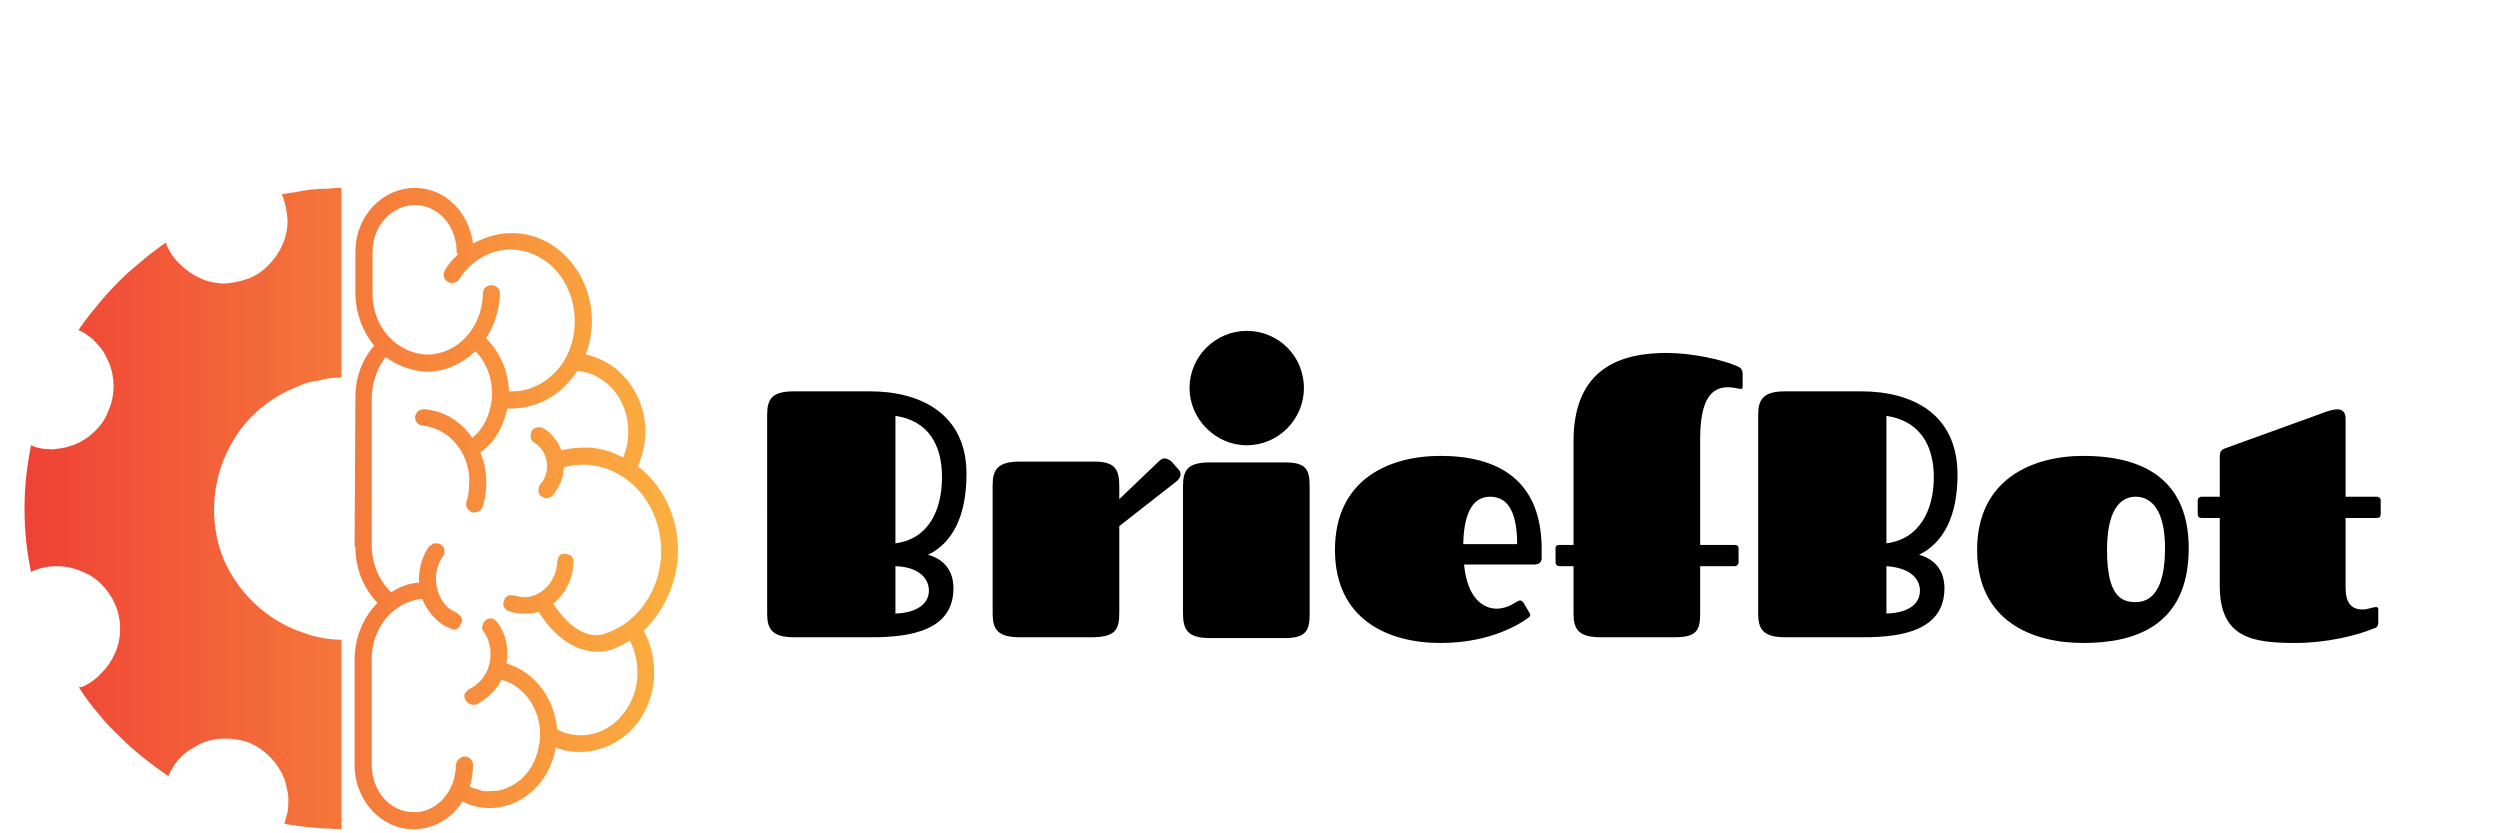 <svg version="1.2" xmlns="http://www.w3.org/2000/svg" viewBox="0 0 306 102" width="306" height="102">
	<title>logo-svg</title>
	<defs>
		<linearGradient id="g1" x2="1" gradientUnits="userSpaceOnUse" gradientTransform="matrix(80,0,0,78.491,3,23)">
			<stop offset="0" stop-color="#ef4136"/>
			<stop offset="1" stop-color="#fbb040"/>
		</linearGradient>
	</defs>
	<style>
		.s0 { fill: url(#g1) } 
		.s1 { fill: #000000 } 
	</style>
	<g id="SvgjsG10990">
		<path id="path6" fill-rule="evenodd" class="s0" d="m57.9 29.8q1.5-0.8 3-1.1c2.6-0.5 5.2 0.1 7.4 1.8 3.9 3.1 5.1 8.4 3.4 12.9 4.1 0.8 7.3 4.8 7.3 9.4 0 1.6-0.4 3-0.9 4.3 4.7 3.6 6.3 10.5 3.5 16.2-0.7 1.5-1.7 2.8-2.8 3.9 1.6 3 1.8 6.8 0 10.1-2.2 4-6.8 5.7-10.8 4.2q0 0.3-0.1 0.6c-1.1 4.8-5.6 7.8-10.1 6.5q-0.6-0.2-1.2-0.5c-1.3 2.1-3.5 3.4-6 3.4-3.9 0-7-3.4-7.2-7.5q0-0.1 0-0.1 0 0 0 0 0-0.1 0-0.1 0 0 0 0v-0.2q0 0 0 0 0 0 0 0 0 0 0 0 0 0 0 0 0 0 0 0v-12.7q0 0 0 0 0-0.1 0-0.1 0 0 0 0 0 0 0 0c0-2.8 1.1-5.3 2.8-7-1.7-1.8-2.7-4.2-2.7-6.8q0 0 0 0 0 0 0 0 0 0 0 0 0 0 0 0-0.1-0.1-0.1-0.1 0 0 0 0 0-0.1 0-0.1 0 0 0 0v-0.2q0 0 0 0 0 0 0 0 0 0 0 0 0 0 0 0 0 0 0 0l0.1-17.9q0 0 0 0 0 0 0-0.1 0 0 0 0 0 0 0 0c0-2.5 0.9-4.7 2.3-6.3-1.4-1.7-2.2-3.8-2.3-6.1q0 0 0 0 0 0 0 0 0 0 0 0 0 0 0 0 0 0 0-0.1 0 0 0 0 0 0 0-0.1 0 0 0 0v-5q0-0.1 0-0.1 0 0 0 0 0 0 0 0 0 0 0 0 0-0.1 0-0.1v-0.1q0 0 0 0 0 0 0 0 0 0 0-0.1 0 0 0 0c0.1-4.2 3.3-7.6 7.3-7.6 3.7 0 6.6 3 7.1 6.8zm-16.1 16.4q-0.7 0-1.5 0.1-0.7 0.1-1.4 0.3-0.8 0.1-1.5 0.3-0.7 0.3-1.4 0.6c-2 0.8-3.7 2-5.2 3.5-1.5 1.5-2.6 3.3-3.4 5.2-0.8 2-1.2 4.1-1.2 6.2 0 2.1 0.4 4.2 1.2 6.1q0.9 2.1 2.4 3.9 1.5 1.8 3.4 3.1 1.9 1.3 4.1 2 2.2 0.8 4.5 0.8v23.2q-0.8 0-1.7-0.1-0.9 0-1.8-0.1-0.9-0.1-1.8-0.2-0.9-0.1-1.7-0.3 0.2-0.7 0.4-1.4 0.1-0.7 0.1-1.5 0-0.7-0.2-1.4-0.1-0.7-0.4-1.4-0.6-1.4-1.7-2.5-1.1-1.1-2.5-1.7-1.4-0.5-2.9-0.5-1.6 0-3 0.6-0.6 0.3-1.2 0.7-0.7 0.4-1.2 0.9-0.5 0.5-0.9 1.1-0.4 0.6-0.7 1.3-1.6-1.1-3.1-2.3-1.5-1.2-2.9-2.6-1.4-1.3-2.6-2.8-1.3-1.5-2.3-3.1 0-0.1 0-0.1 0.1 0 0.1 0 0 0 0.1 0 0 0 0.1 0 1.4-0.6 2.4-1.7 1.1-1.1 1.7-2.5 0.6-1.4 0.6-2.9 0-1.6-0.6-3-0.6-1.4-1.7-2.5-1.1-1.1-2.5-1.6-1.4-0.6-3-0.6-1.5 0-2.9 0.6 0 0-0.1 0 0 0.1 0 0.1 0 0-0.1 0 0 0 0 0-0.4-1.9-0.6-3.8-0.2-2-0.2-3.9 0-2 0.2-3.9 0.2-1.9 0.6-3.9 0.6 0.3 1.3 0.4 0.7 0.1 1.4 0.1 0.7-0.1 1.4-0.2 0.7-0.2 1.3-0.4 1.4-0.6 2.5-1.7 1.1-1.1 1.6-2.5 0.6-1.4 0.6-2.9 0-1.6-0.6-3-0.3-0.6-0.6-1.2-0.4-0.6-0.9-1.1-0.4-0.5-1-0.9-0.5-0.4-1.2-0.7 1.1-1.6 2.3-3 1.2-1.5 2.6-2.9 1.3-1.3 2.8-2.5 1.4-1.2 3-2.3 0 0 0 0.1 0.1 0 0.1 0 0 0.1 0 0.1 0 0 0 0.1 0.6 1.4 1.7 2.4 1.1 1.1 2.5 1.7 1.4 0.6 2.9 0.6 1.5-0.1 2.9-0.6 1.5-0.6 2.5-1.7 1.1-1.1 1.7-2.5 0.6-1.4 0.6-2.9-0.1-1.6-0.6-3h-0.1q0 0 0-0.1 0 0 0 0 0 0 0-0.1 0 0-0.1 0 1-0.2 1.9-0.3 0.9-0.2 1.8-0.3 1-0.1 1.9-0.1 0.9-0.1 1.8-0.1c0 0 0 23.2 0 23.2zm3.8-15.4v0.5 4.4q0 0 0 0 0 0 0 0 0 0 0 0 0 0 0 0 0 0 0 0 0 0 0 0 0 0.1 0 0.1 0 0 0 0c-0.1 4.2 3 7.5 6.7 7.6 3.6 0 6.7-3.2 6.8-7.4 0-0.3 0.1-0.6 0.3-0.8 0.2-0.2 0.5-0.3 0.7-0.3 0.3 0 0.6 0.1 0.8 0.3 0.2 0.2 0.3 0.5 0.3 0.8-0.1 2-0.7 3.9-1.7 5.4 1.8 1.8 2.7 4.1 2.8 6.5q0.3 0 0.7 0c2.2-0.1 4.4-1.3 5.9-3.5 2.5-3.9 1.7-9.4-1.8-12.2-3.6-2.8-8.3-2-10.9 2-0.1 0.2-0.4 0.4-0.7 0.4-0.2 0.1-0.5 0-0.7-0.1-0.3-0.2-0.4-0.4-0.5-0.7 0-0.3 0-0.5 0.2-0.8q0.6-1 1.5-1.8 0 0 0-0.1 0 0 0-0.1-0.1 0-0.1-0.1 0 0 0 0c0-3.3-2.3-5.8-5.1-5.8-2.8 0-5.2 2.5-5.2 5.7zm6.6 14.7c-1.8-0.1-3.5-0.7-5-1.8-1 1.3-1.7 3.1-1.7 5.1q0 0 0 0 0 0 0 0 0 0 0 0 0 0 0 0v9 8.9c0 2.3 0.9 4.4 2.4 5.8 1-0.7 2.2-1.1 3.4-1.2-0.1-1.5 0.3-3.1 1.2-4.4q0.1-0.1 0.2-0.1 0.1-0.1 0.2-0.2 0.1 0 0.2-0.1 0.1 0 0.3 0 0.3 0 0.5 0.1 0.3 0.2 0.4 0.4 0.1 0.3 0.1 0.6 0 0.3-0.2 0.5c-1.4 2-1 4.9 0.8 6.4q0.5 0.3 0.9 0.5c0.3 0.2 0.5 0.4 0.6 0.6 0.1 0.3 0.1 0.6-0.1 0.8-0.1 0.3-0.3 0.5-0.5 0.6-0.3 0.1-0.6 0.1-0.8-0.1q-0.8-0.3-1.4-0.8c-0.9-0.8-1.6-1.7-2-2.8-3.6 0.3-6.4 3.7-6.2 7.8q0 0.1 0 0.1 0 0 0 0 0 0 0 0 0 0 0 0.1v12.3q0 0 0 0c0 3.3 2.3 5.8 5.1 5.8q0.3 0 0.6 0c2.5-0.3 4.6-2.7 4.6-5.8q0 0 0 0 0 0 0 0 0 0 0 0 0 0 0 0 0.1-0.5 0.4-0.7 0.3-0.3 0.7-0.3 0.4 0 0.7 0.3 0.3 0.3 0.3 0.7 0 1.4-0.4 2.7 0.4 0.2 0.9 0.3 0.3 0.1 0.6 0.2 0.6 0.1 1.2 0 0.3 0 0.6 0c2.4-0.4 4.5-2.3 5.1-5.2 0.9-3.7-1.2-7.5-4.5-8.4q0 0 0 0 0 0 0 0 0 0 0 0 0 0 0 0-0.6 1.2-1.7 2.1-0.6 0.5-1.3 0.9c-0.3 0.1-0.6 0.1-0.8 0-0.3-0.1-0.5-0.3-0.6-0.5-0.2-0.3-0.2-0.6-0.1-0.8 0.2-0.3 0.4-0.5 0.6-0.6q0.5-0.2 0.9-0.6c1.8-1.4 2.2-4.4 0.8-6.4q0 0 0 0-0.1-0.1-0.1-0.1 0-0.1 0-0.1 0-0.1-0.1-0.1 0 0 0 0 0 0 0-0.1 0 0 0 0 0 0 0 0 0-0.2 0.1-0.4 0-0.3 0.2-0.4 0.1-0.2 0.3-0.3 0.2-0.1 0.4-0.1 0.2 0 0.3 0 0.1 0.1 0.2 0.1 0.1 0.1 0.2 0.2 0.1 0.1 0.2 0.2c1.1 1.5 1.4 3.3 1.1 5 3.6 1.1 5.9 4.4 6.2 8.1 3.2 1.6 6.9 0.4 8.8-3 1.4-2.5 1.3-5.5 0.1-7.9q-1.1 0.7-2.2 1.1c-1.6 0.5-3.3 0.3-4.8-0.5-1.5-0.8-2.9-2.1-4.1-4q0 0 0 0 0 0 0-0.1-0.1 0-0.1 0 0 0 0 0-1 0.3-2 0.2-0.8 0-1.6-0.3-0.4-0.1-0.6-0.5-0.2-0.4 0-0.8 0.1-0.4 0.5-0.6 0.4-0.1 0.8 0 0.5 0.1 1 0.2c2.1 0.1 4.1-1.8 4.2-4.3q0-0.2 0.1-0.4 0-0.2 0.2-0.4 0.1-0.1 0.3-0.2 0.2 0 0.4 0 0.2 0 0.4 0.1 0.2 0 0.4 0.2 0.1 0.2 0.2 0.4 0 0.1 0 0.4c-0.1 2-1 3.8-2.5 5q0 0 0 0 0 0 0 0 0 0 0 0 0 0 0 0c1.1 1.6 2.2 2.7 3.3 3.3 1.1 0.6 2.2 0.7 3.2 0.3 2.3-0.8 4.3-2.5 5.6-5.1 2.5-5.2 0.7-11.6-4-14.3-2.2-1.3-4.6-1.5-6.8-0.9 0 0.8-0.2 1.6-0.6 2.3q-0.3 0.6-0.7 1.1c-0.2 0.2-0.4 0.3-0.7 0.4-0.3 0-0.5-0.1-0.8-0.3-0.2-0.1-0.3-0.4-0.3-0.7 0-0.3 0.1-0.5 0.2-0.7q0.3-0.3 0.5-0.7c0.8-1.6 0.2-3.6-1.2-4.4q-0.3-0.2-0.4-0.5-0.1-0.3 0-0.6 0-0.4 0.3-0.6 0.3-0.2 0.6-0.2 0.1 0 0.2 0 0 0 0.1 0 0.1 0 0.2 0.1 0 0 0.1 0c1.1 0.7 1.8 1.6 2.2 2.7q1.8-0.4 3.7-0.3 2 0.2 3.9 1.2 0-0.1 0-0.1 0.6-1.4 0.6-3.1c0-4-2.8-7.1-6.2-7.4q-0.1 0-0.1 0.1-0.6 0.9-1.3 1.6-0.2 0.2-0.5 0.5c-1.9 1.7-4.3 2.5-6.7 2.4-0.3 1.4-0.9 2.8-1.8 4q-0.7 0.8-1.5 1.4c0.6 1.4 0.8 2.9 0.7 4.4q-0.1 1.2-0.4 2.2c-0.1 0.3-0.3 0.5-0.5 0.6-0.3 0.1-0.6 0.2-0.8 0.1-0.3-0.1-0.5-0.3-0.6-0.5-0.2-0.3-0.2-0.6-0.1-0.8q0.3-0.9 0.3-1.8c0.4-3.8-2.2-7.1-5.6-7.5q-0.4 0-0.7-0.3-0.3-0.3-0.3-0.8 0.1-0.4 0.4-0.7 0.3-0.2 0.7-0.2 0 0 0 0 0 0 0 0 0.1 0 0.1 0 0 0 0 0c2.3 0.2 4.3 1.4 5.6 3.2q0.1 0.1 0.2 0.3 0.2-0.1 0.3-0.3 0.3-0.2 0.6-0.6c2.2-2.8 2-7.2-0.5-9.7-1.6 1.5-3.7 2.5-6 2.5z"/>
	</g>
	<g id="SvgjsG10991">
		<path id="BriefBot" class="s1" aria-label="BriefBot"  d="m93.9 75.1c0 1.9 0.6 2.9 3.3 2.9h9.5c4.7 0 10-0.8 10-6 0-2-1-3.5-3.1-4.1 2.9-1.4 4.7-4.6 4.7-9.9 0-7.4-5.7-10.1-11.8-10.1h-9.3c-2.7 0-3.3 0.9-3.3 2.9zm21.4-16.7c0 4.1-1.7 7.6-5.7 8.1v-15.6c4 0.6 5.7 3.5 5.7 7.5zm-5.7 10.9c3 0.1 4.1 1.6 4.1 3 0 1.4-1.2 2.7-4.1 2.8zm11.9 5.8c0 1.9 0.6 2.9 3.3 2.9h8.8c3 0 3.4-1 3.4-3v-10.6l6.9-5.4c0.4-0.3 0.6-0.6 0.6-0.9 0-0.3-0.1-0.5-0.3-0.7l-0.9-1c-0.2-0.1-0.5-0.3-0.8-0.3-0.2 0-0.5 0.2-0.8 0.5l-4.7 4.5v-1.6c0-2-0.5-3-3-3h-9.2c-2.7 0-3.3 1-3.3 2.9zm23.3 0c0 2 0.6 3 3.3 3h9.2c2.6 0 3-1 3-2.9v-15.7c0-2-0.4-2.9-3-2.9h-9.2c-2.7 0-3.3 0.9-3.3 2.9zm0.8-27.6c0 3.8 3.2 7 7 7 3.9 0 7-3.2 7-7 0-3.9-3.1-7-7-7-3.8 0-7 3.1-7 7zm37.6 27c-1.6 0-3.6-1.2-4-5.4h8.6c0.6 0 0.9-0.3 0.9-0.8v-1.1c0-8.5-5.4-11.4-12.4-11.4-6.3 0-12.9 2.9-12.9 11.5 0 8.6 6.6 11.4 12.9 11.4 5.4 0 9-1.8 10.8-3.1 0.1-0.1 0.2-0.2 0.2-0.3 0-0.1 0-0.2-0.1-0.3l-0.7-1.2c-0.2-0.2-0.2-0.3-0.5-0.3-0.3 0-1.3 1-2.8 1zm-4.1-7.9c0.1-5.1 2-5.8 3.3-5.8 1.8 0 3.3 1.3 3.3 5.8zm33.2 2.7c0.3 0 0.5-0.2 0.5-0.5v-1.7c0-0.3-0.2-0.4-0.5-0.4h-4.2v-13c0-5 1.5-6.3 3.4-6.3 0.8 0 1.2 0.2 1.6 0.2 0.1 0 0.2 0 0.2-0.3v-1.5c0-0.6-0.3-0.8-0.5-0.9-1.9-0.9-5.8-1.7-8.8-1.7-5.4 0-11.4 1.7-11.4 10.8v12.7h-1.7c-0.3 0-0.5 0.1-0.5 0.4v1.7c0 0.3 0.2 0.5 0.5 0.5h1.7v5.8c0 1.9 0.6 2.9 3.3 2.9h9.1c2.7 0 3.1-0.9 3.1-2.9v-5.8zm2.9 5.8c0 1.9 0.6 2.9 3.3 2.9h9.6c4.6 0 9.9-0.8 9.9-6 0-2-1-3.5-3.1-4.1 2.9-1.4 4.7-4.6 4.7-9.8 0-7.5-5.6-10.2-11.8-10.2h-9.3c-2.7 0-3.3 1-3.3 2.9zm21.5-16.7c0 4.1-1.8 7.6-5.8 8.1v-15.6c4 0.6 5.8 3.5 5.8 7.5zm-5.8 10.9c3 0.2 4.1 1.6 4.1 3 0 1.5-1.2 2.7-4.1 2.8zm24.1 9.4c5.9 0 12.9-1.8 12.9-11.6 0-9.5-7.1-11.3-12.9-11.3-6.3 0-13 2.9-13 11.5 0 8.7 6.7 11.4 13 11.4zm6.4-5c-1.8 0-3.5-0.8-3.5-6.4 0-5.7 2.2-6.5 3.5-6.5 1.7 0 3.6 1.3 3.6 6.3 0 5.3-1.8 6.6-3.6 6.6zm10.3-10.3v8.3c0 6.4 4 7 9.3 7 3.7 0 7.5-0.9 9.6-1.8 0.2 0 0.5-0.2 0.5-0.7v-1.7c0-0.1-0.1-0.2-0.3-0.2-0.3 0-1 0.3-1.6 0.3-1.4 0-2.1-0.8-2.1-2.7v-8.5h3.8c0.3 0 0.5-0.1 0.5-0.5v-1.7c0-0.2-0.2-0.4-0.5-0.4h-3.8v-9.6c0-0.9-0.6-1.1-1-1.1-0.5 0-1.2 0.2-2.2 0.6l-11.6 4.2c-0.6 0.2-0.6 0.7-0.6 1.1v4.8h-2.2c-0.3 0-0.5 0.2-0.5 0.4v1.7c0 0.4 0.2 0.5 0.5 0.5z"/>
	</g>
</svg>